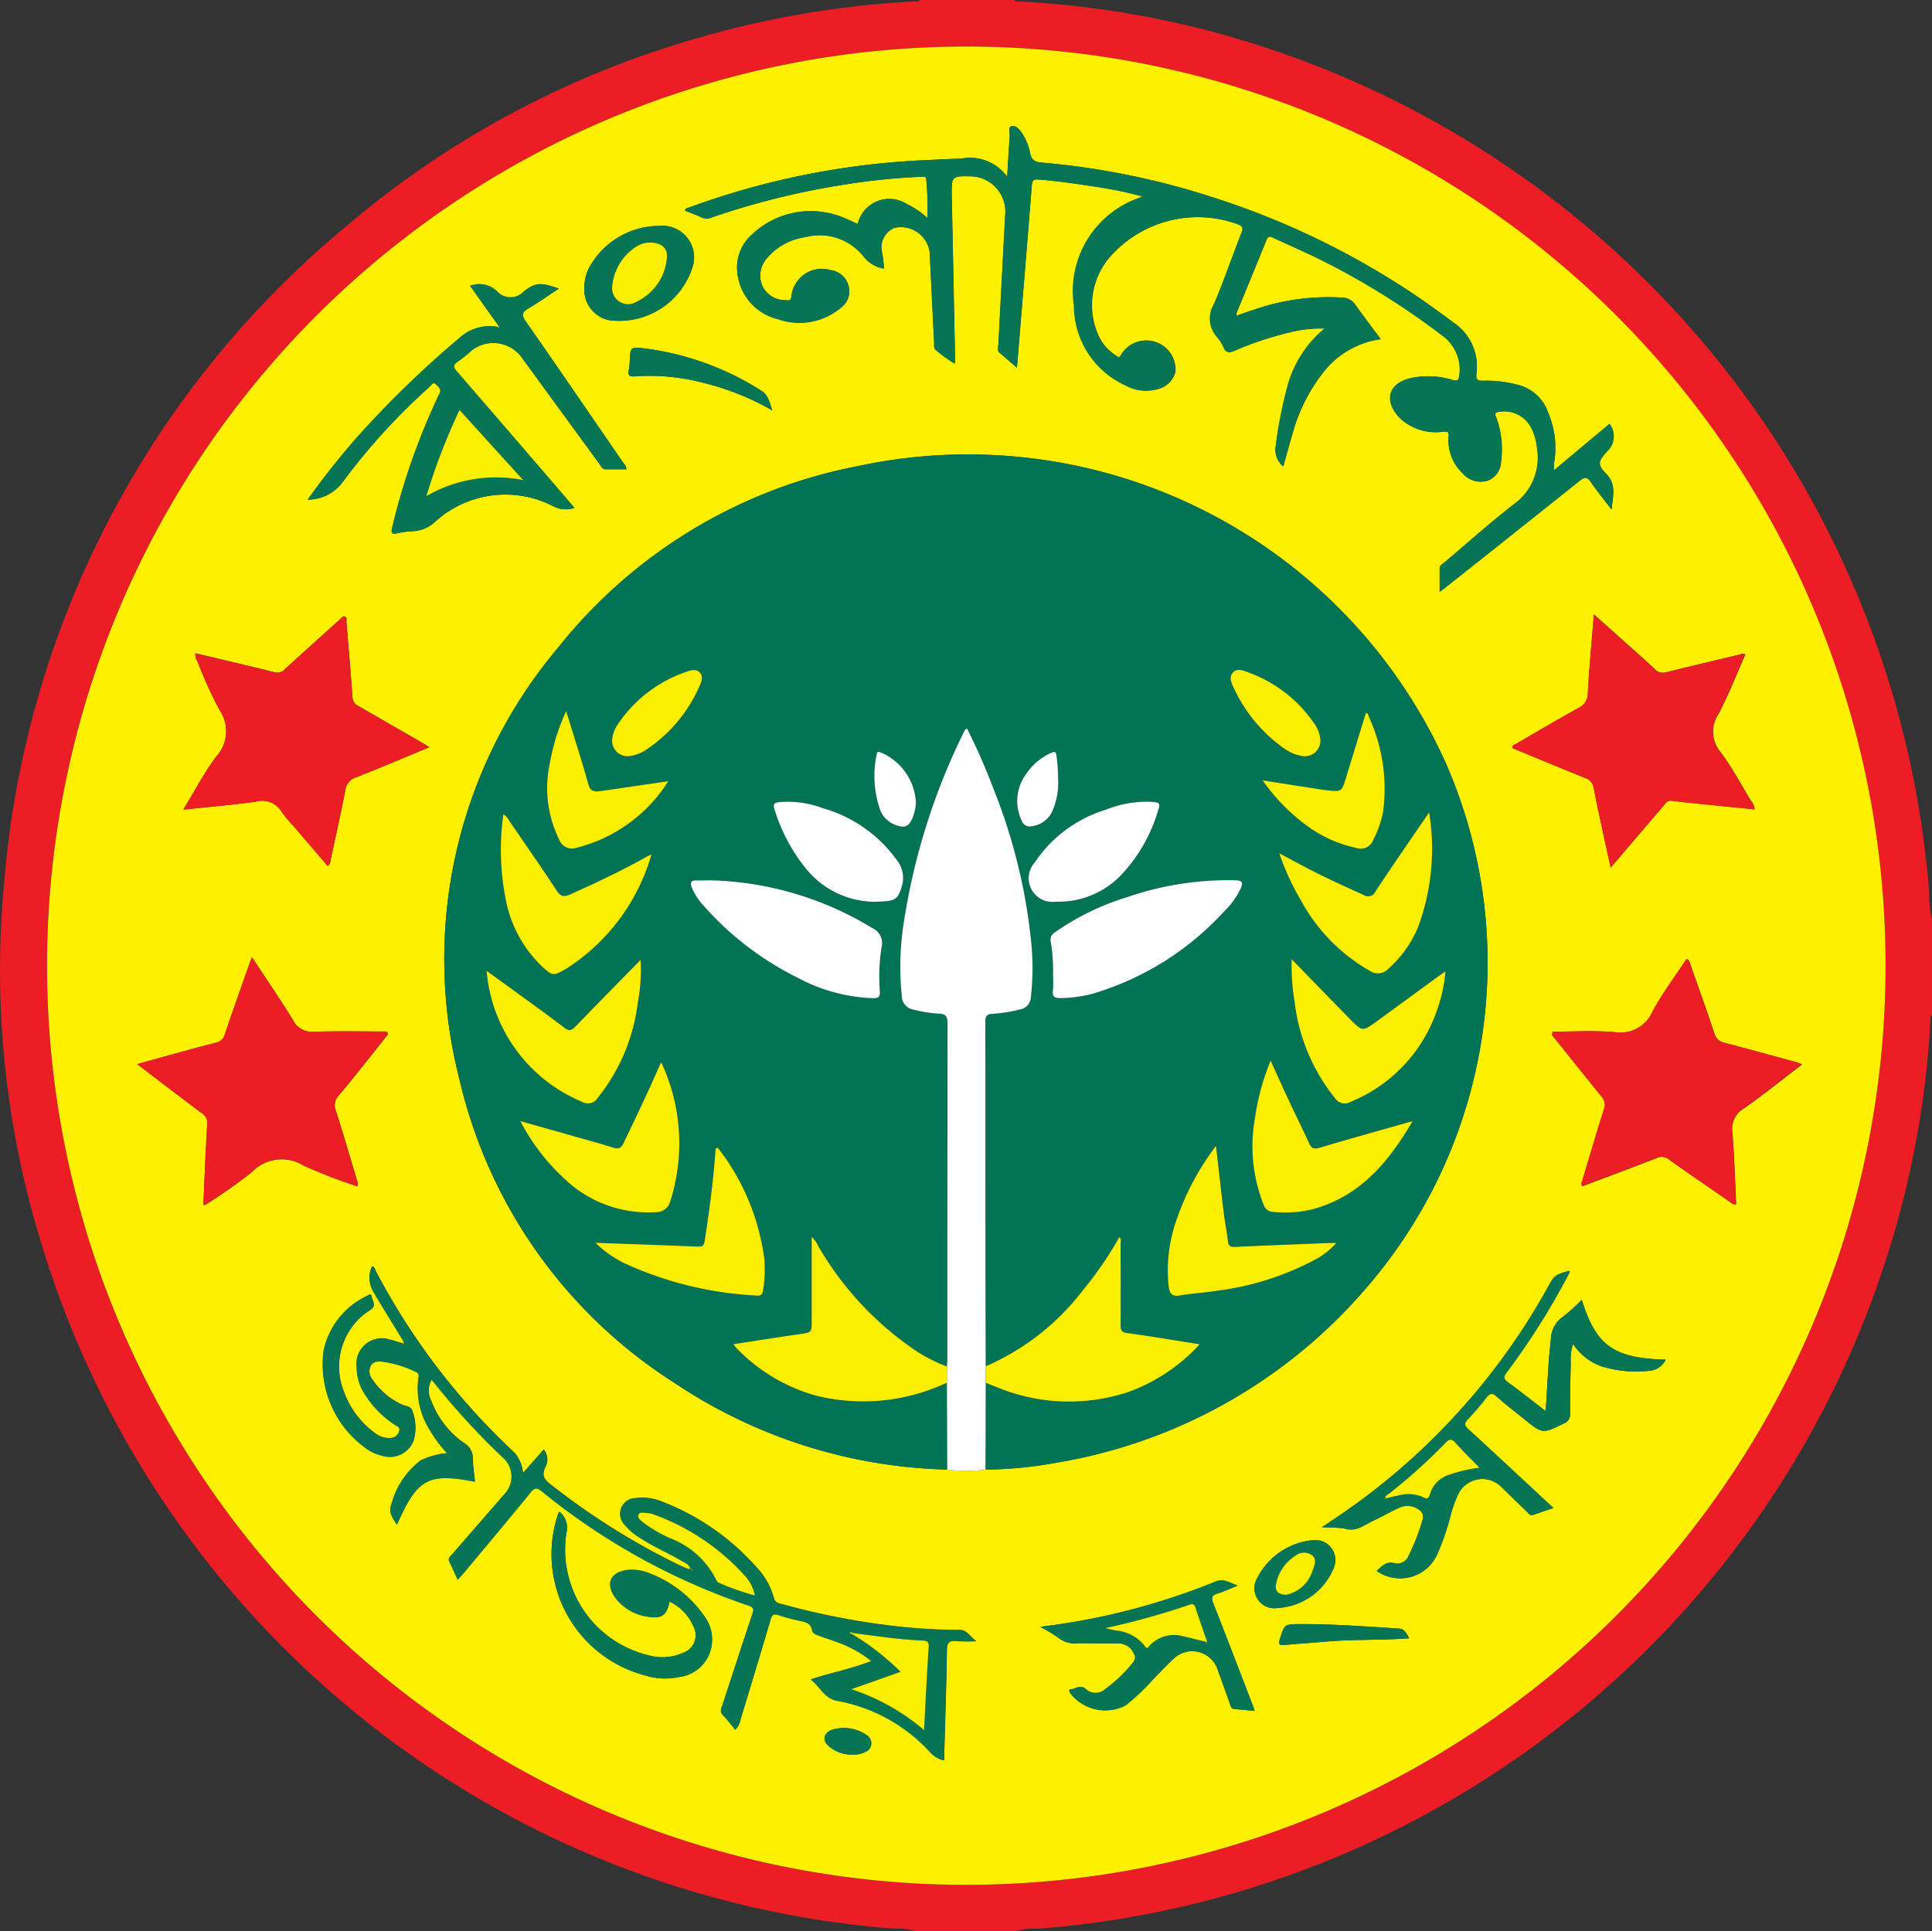 <svg id="Sangsad_Logo" data-name="Sangsad Logo" xmlns="http://www.w3.org/2000/svg" width="83.188" height="83.171" viewBox="0 0 83.188 83.171">
  <rect x="0" y="0" width="83.188" height="83.171" fill="#333333" stroke="none"/>
  <path id="Path_26985" data-name="Path 26985" d="M766.875,281.223a2.807,2.807,0,0,0-.974-.117,41.712,41.712,0,0,1-36.794-29.823,39.787,39.787,0,0,1-1.508-15.207,41.036,41.036,0,0,1,14.706-28.261,40.435,40.435,0,0,1,15.4-8.192,40.952,40.952,0,0,1,9.061-1.508c.085,0,.188.037.252-.063H771.1c.048.1.141.06.214.064a40.522,40.522,0,0,1,10.513,1.956,41.736,41.736,0,0,1,28.664,36.439,4.015,4.015,0,0,0,.115,1.117v4.159c-.095.049-.062.14-.066.215a39.942,39.942,0,0,1-1.115,7.486,41.72,41.72,0,0,1-37.316,31.622,3.054,3.054,0,0,0-1.009.114Zm41.731-41.58a39.581,39.581,0,1,0-39.629,39.575A39.567,39.567,0,0,0,808.606,239.643Z" transform="translate(-727.421 -198.052)" fill="#eb1e25"/>
  <path id="Path_26986" data-name="Path 26986" d="M817.9,248.852a39.581,39.581,0,1,1-39.48-39.586A39.561,39.561,0,0,1,817.9,248.852Zm-59.759-27.513a1.921,1.921,0,0,0-1.65.483,43.672,43.672,0,0,0-4.4,4.267,33.139,33.139,0,0,0-2.13,2.691,1.882,1.882,0,0,0,1.493-.74,27.127,27.127,0,0,1,3.749-4.118c.074-.068.143-.253.3-.093.114.116.242.228.115.413a.832.832,0,0,0-.058.125,29.221,29.221,0,0,0-1.953,5.57c-.056.228-.076.357.232.282a4.063,4.063,0,0,1,.652-.084,1.484,1.484,0,0,0,.9-.356,4.5,4.5,0,0,1,5.122-.73,1.123,1.123,0,0,0,.931.08l-.184-.217q-2.43-2.823-4.865-5.642c-.161-.185-.2-.29.034-.441a6.853,6.853,0,0,0,.62-.5,1.516,1.516,0,0,1,2.1.287q1.684,2.308,3.369,4.616c.072.1.12.237.274.239.295,0,.589,0,.891,0-.006-.155-.109-.24-.178-.34-1.385-2.017-2.765-4.038-4.166-6.044-.194-.278-.135-.387.12-.54.44-.264.861-.561,1.311-.857-.739-.266-.991-.281-1.5.121a.784.784,0,0,1-1.161-.007,1.1,1.1,0,0,0-1.156-.234l1.231,1.726A.338.338,0,0,0,758.139,221.338ZM754.023,265.1c-.177-.052-.351-.119-.531-.155a1.089,1.089,0,0,0-1.416,1.182,2.224,2.224,0,0,0,.216.936,4.275,4.275,0,0,0,1.415,1.538c.094.071.253.1.2.279a.392.392,0,0,1-.341.3.983.983,0,0,1-.711-.213,3.754,3.754,0,0,1-1.331-1.775,2.893,2.893,0,0,1,.908-3.37c.091-.071.2-.122.284-.2.2-.174.021-.366,0-.54-.019-.142-.151-.045-.22-.007a3.37,3.37,0,0,0-1.843,2.337,4.447,4.447,0,0,0,1.978,4.315,2.045,2.045,0,0,0,.544.215,1.092,1.092,0,0,0,1.354-.663,2.039,2.039,0,0,0-.057-1.258c-.065-.227-.316-.2-.481-.29a3.071,3.071,0,0,1-1.244-1.07.547.547,0,0,1-.071-.588c.13-.219.352-.2.558-.175a4.733,4.733,0,0,1,1.382.427.19.19,0,0,1,.123.243,3.347,3.347,0,0,0,.534,2.341,5.169,5.169,0,0,0,.7.927,3.25,3.25,0,0,0-1.143.312,3.474,3.474,0,0,0-1.251,1.856c-.148.374.032.615.232.9.871-1.975,1.346-2.236,3.353-1.843-.032-.338-.088-.668-.088-1a.759.759,0,0,0-.389-.665,3.854,3.854,0,0,1-1.4-1.806.969.969,0,0,1,.01-.918c.042.044.083.082.118.126a31.322,31.322,0,0,0,3.024,3.285,1.1,1.1,0,0,1,.072,1.433q-1.159,1.334-2.318,2.667c-.077.089-.207.159-.127.321.122.245.23.5.359.776.1-.116.183-.2.255-.283.961-1.153,1.928-2.3,2.875-3.466.181-.222.281-.233.5-.053a28.437,28.437,0,0,0,8.884,4.91c.229.077.245.159.175.367-.44,1.311-.866,2.627-1.295,3.941-.044.135-.126.259.021.407a8.272,8.272,0,0,1,.529.638.723.723,0,0,0,.228-.432c.437-1.433.872-2.867,1.295-4.3.063-.215.136-.273.359-.2a9.446,9.446,0,0,0,.969.255c.222.051.417.1.46.381.024.155.183.2.31.249.236.091.48.162.717.252a5.08,5.08,0,0,1,1.535.84c-.863.336-1.731.5-2.614.789.4.307.566.79,1.094.911a7.14,7.14,0,0,1,4.025,2.2,1.179,1.179,0,0,0,.616.377c.045-1.6.1-3.169.123-4.738,0-.347.109-.435.434-.4a7.365,7.365,0,0,0,.835.006c-.26-.165-.388-.483-.72-.481a25.611,25.611,0,0,1-3.143-.208,32.113,32.113,0,0,1-4.607-.933.3.3,0,0,1-.251-.24,3.079,3.079,0,0,0-.718-1.287,10.446,10.446,0,0,0-4.072-2.849,2.215,2.215,0,0,0-1.154-.163.671.671,0,0,0-.482,1.138,2.663,2.663,0,0,0,.713.6c.553.358,1.159.619,1.728.948.151.087.329.152.4.345-.036.015-.061.035-.076.029a3,3,0,0,1-.289-.112,30.519,30.519,0,0,1-5.683-3.551c-.276-.214-.355-.389-.219-.711a.668.668,0,0,0-.058-.777l-.891,1.012a1.56,1.56,0,0,0-.361-.87,29.216,29.216,0,0,1-5.964-7.8c-.045-.083-.056-.2-.172-.238a1.186,1.186,0,0,0,.082,1.141c.415.706.854,1.4,1.275,2.1Zm25.122,5.445a17.969,17.969,0,0,0,3.1-.306,22.416,22.416,0,0,0,13.38-7.613,21.405,21.405,0,0,0,3.33-22.528,22.565,22.565,0,0,0-25.262-12.772,21.742,21.742,0,0,0-12.946,7.822,20.794,20.794,0,0,0-4.265,18.533,21.166,21.166,0,0,0,9.275,13.132,22.065,22.065,0,0,0,11.746,3.732A6.792,6.792,0,0,0,779.145,270.548Zm6.756-54.829c-.1.047-.134.066-.173.083a4.251,4.251,0,0,0-2.76,4.626,3.778,3.778,0,0,0,2.228,3.438,1.793,1.793,0,0,0,1.276.175,1.049,1.049,0,0,0,.854-.765,1.256,1.256,0,0,0-2.349-.706c-.093.145-.156.036-.215,0a1.966,1.966,0,0,1-.758-.878,3.178,3.178,0,0,1,.579-3.45,5.041,5.041,0,0,1,5.424-1.326c.209.081.257.151.171.37-.4,1.019-.754,2.057-1.18,3.065a1.192,1.192,0,0,0,.137,1.438,1.727,1.727,0,0,1,.271.442c.1.211.22.238.436.149a14.541,14.541,0,0,1,2.391-.8,5.5,5.5,0,0,1,1.519-.168,4.889,4.889,0,0,0-1.6,2.5,19.33,19.33,0,0,0-.5,2.542.931.931,0,0,0,.319.891c.143-.51.272-.988.412-1.462a7.455,7.455,0,0,1,1.412-2.712,3.789,3.789,0,0,1,2.372-1.3c-.391-.528-.76-1.014-1.115-1.51a.678.678,0,0,0-.555-.282,9.76,9.76,0,0,0-3.781.52c-.248.078-.492.17-.76.263a.534.534,0,0,1,.007-.131c.428-1.045.863-2.088,1.284-3.136.083-.208.19-.141.32-.08.711.33,1.432.64,2.132.992a32.709,32.709,0,0,1,5.1,3.188,1.8,1.8,0,0,1,.755,1.751c-.024.191-.078.241-.282.183a3.553,3.553,0,0,0-1.813-.082c-.945.224-1.158.942-.513,1.67a2.238,2.238,0,0,0,1.932.633c.166-.007.237,0,.217.21a1.95,1.95,0,0,0,.612,1.593,1.016,1.016,0,0,0,1.041.317.911.911,0,0,0,.6-.821,3.985,3.985,0,0,0-.195-1.874c-.027-.095-.155-.233.09-.274a1.313,1.313,0,0,1,1.473.827,2.382,2.382,0,0,1,.184.735,2.469,2.469,0,0,1-.834,2.286c-1.092.832-2.115,1.754-3.166,2.64-.084.071-.2.119-.2.262,0,.325,0,.65,0,1,.093-.069.176-.128.256-.191q2.89-2.294,5.775-4.593c.206-.165.318-.176.476.053.27.392.572.761.893,1.183.065-.58.217-1.073-.224-1.531-.4-.412-.354-.54.039-.976a.877.877,0,0,0,.1-1.18l-2.4,2.008a3,3,0,0,1,.019-.36,3.836,3.836,0,0,0-.251-2.1,1.855,1.855,0,0,0-1.34-1.235,5.23,5.23,0,0,0-1.438-.169c-.262.009-.353-.021-.32-.326a2.266,2.266,0,0,0-.971-2.166c-.777-.579-1.563-1.147-2.385-1.664a34.2,34.2,0,0,0-7.865-3.7,32.96,32.96,0,0,0-7.506-1.539c-.277-.021-.433-.11-.49-.4a2.322,2.322,0,0,0-.329-.832c-.116-.178-.267-.383-.477-.33-.148.038-.061.285-.072.437-.042.544-.069,1.089-.108,1.736a1.989,1.989,0,0,0-1.935-.79c-.761.044-1.523.064-2.283.113a33.83,33.83,0,0,0-9.479,2c-.068.025-.164.016-.176.134.244.1.493.193.733.3a.491.491,0,0,0,.4,0,33.358,33.358,0,0,1,5.8-1.431,28.279,28.279,0,0,1,3.2-.324c.1,0,.248-.065.256.129a13.312,13.312,0,0,1,.05,1.648,3.819,3.819,0,0,0-.918-.621,1.393,1.393,0,0,0-2.084.877c-.2-.09-.4-.187-.6-.268a3.681,3.681,0,0,0-3.956.721,1.894,1.894,0,0,0-.622,1.686A2.292,2.292,0,0,0,770.2,221a2.776,2.776,0,0,0,2.788-.549.851.851,0,0,0,.249-.92.907.907,0,0,0-.75-.637,1.318,1.318,0,0,0-1.7,1.159c-.035.185-.155.141-.259.132a1.084,1.084,0,0,1-.984-.6,1.121,1.121,0,0,1,.186-1.2,2.637,2.637,0,0,1,1.66-.915,2.406,2.406,0,0,1,2.494.82,1.437,1.437,0,0,0,.886.537,4.144,4.144,0,0,0-.088-.748.916.916,0,0,1,.519-1,1.247,1.247,0,0,1,1.541,1.021q.1,1.973.195,3.945c.005.1-.026.214.075.288a5.98,5.98,0,0,0,.818.588c0-.207,0-.378,0-.55q-.067-3.326-.135-6.652c-.017-.886-.013-.886.877-.865a1.518,1.518,0,0,1,1.432,1.534q-.148,2.855-.3,5.709c-.006.12-.06.256.059.358l.738.634c.039-.474.073-.884.107-1.295.18-2.186.362-4.372.535-6.559.016-.2.061-.263.284-.246.865.064,1.719.2,2.575.327A17.353,17.353,0,0,1,785.9,215.719ZM755.2,239.438c-.126-.079-.191-.122-.259-.161q-1.393-.805-2.788-1.607a.446.446,0,0,1-.267-.4c-.073-1.07-.166-2.138-.255-3.207-.007-.087.037-.209-.066-.249s-.159.071-.224.13c-.79.71-1.581,1.419-2.364,2.136a.446.446,0,0,1-.465.128c-.49-.131-.984-.244-1.477-.362q-.952-.228-1.907-.453a.531.531,0,0,0,.092.359,18.951,18.951,0,0,0,.942,2.077,1.612,1.612,0,0,1-.145,2.02c-.52.7-.925,1.479-1.411,2.274,1.081-.114,2.1-.2,3.115-.339a.978.978,0,0,1,1.118.432,4.958,4.958,0,0,0,.486.585q.75.877,1.5,1.75a.308.308,0,0,0,.119-.24c.214-1,.442-2,.634-3.01a.687.687,0,0,1,.489-.578C753.094,240.323,754.11,239.888,755.2,239.438Zm48.372,12.249-.03.145c.707.881,1.412,1.765,2.125,2.642a.534.534,0,0,1,.111.563c-.324,1.022-.624,2.051-.932,3.077-.021.07-.088.144.015.228,1.059-.4,2.129-.8,3.19-1.211a.489.489,0,0,1,.531.067c.856.608,1.723,1.2,2.588,1.8.081.055.148.151.3.121-.051-1.035-.078-2.073-.165-3.105a1,1,0,0,1,.5-1.02c.847-.595,1.654-1.246,2.5-1.895-.1-.041-.165-.072-.229-.089-1.034-.282-2.066-.567-3.1-.839a.554.554,0,0,1-.444-.406c-.321-.974-.671-1.939-1.013-2.906-.036-.1-.037-.227-.182-.3-.495.753-1.043,1.474-1.463,2.262a1.509,1.509,0,0,1-1.647.889C805.339,251.634,804.451,251.687,803.567,251.687Zm-58.1,7.464a.446.446,0,0,0,.107-.023,22.046,22.046,0,0,0,1.98-1.392,1.774,1.774,0,0,1,2.229-.282,21.457,21.457,0,0,0,2.319.894.6.6,0,0,0-.047-.339c-.292-.971-.571-1.946-.883-2.91a.619.619,0,0,1,.135-.679c.45-.526.875-1.072,1.308-1.612.269-.335.535-.673.8-1.01l-.043-.117c-1.049,0-2.1-.021-3.147.01a.908.908,0,0,1-.906-.511c-.552-.9-1.154-1.775-1.758-2.694-.065.171-.117.3-.163.427-.337.956-.679,1.911-1,2.871a.5.5,0,0,1-.388.379c-.625.157-1.247.329-1.869.5-.492.134-.982.273-1.523.424.97.738,1.885,1.439,2.806,2.131a.46.46,0,0,1,.209.458C745.564,256.825,745.523,257.978,745.47,259.151Zm66.792-17.039a.565.565,0,0,0-.14-.339c-.432-.71-.824-1.45-1.318-2.114a1.359,1.359,0,0,1-.1-1.648c.44-.829.779-1.711,1.16-2.568a.243.243,0,0,0-.226,0c-1.053.253-2.108.5-3.16.762a.475.475,0,0,1-.5-.117c-.41-.389-.838-.76-1.259-1.138-.443-.4-.888-.793-1.376-1.229-.094,1.169-.2,2.272-.26,3.377a.689.689,0,0,1-.4.645c-.9.5-1.781,1.022-2.669,1.538-.072.042-.184.053-.181.193,1.04.429,2.082.864,3.13,1.286a.527.527,0,0,1,.375.432c.108.589.239,1.174.364,1.76.115.54.235,1.079.364,1.669.791-.926,1.531-1.8,2.276-2.662.092-.106.157-.242.358-.216.675.085,1.353.147,2.03.216C811.235,242.01,811.746,242.06,812.262,242.112Zm-18.634,30.922a9,9,0,0,1,.933.039c.556.188.9-.159,1.3-.338.388-.171.749-.406,1.146-.566a.809.809,0,0,1,.76.078.376.376,0,0,1,.185.492,8.756,8.756,0,0,1-.589,1.51.516.516,0,0,1-.615.327c-.361-.092-.536.138-.763.331a1.748,1.748,0,0,0,2.595-.687,10.63,10.63,0,0,0,.589-1.7,5.3,5.3,0,0,1,.34-.941,1.152,1.152,0,0,1,1.831-.3c.372.363.744.726,1.119,1.086.07.067.125.177.257.132l.883-.3c-.137-.124-.223-.2-.307-.278-1.117-1.037-2.23-2.078-3.354-3.107-.177-.162-.2-.256-.025-.434a11.815,11.815,0,0,0,.787-.922c.149-.192.254-.237.459-.051.376.34.784.646,1.178.966.794.645.791.639,1.716.184a.4.4,0,0,0,.259-.421q0-1.108.031-2.217a1.95,1.95,0,0,1,.1-.779,2.441,2.441,0,0,0,1.2.953,5.055,5.055,0,0,0,2.086.2.846.846,0,0,0,.7-.478c-2.24-.062-3-.6-3.611-2.575a8.555,8.555,0,0,1-.8.717,1.232,1.232,0,0,0-.534.988c-.025.31-.065.62-.086.931-.047.7-.086,1.394-.133,2.156-.576-.443-1.1-.857-1.632-1.248-.206-.15-.183-.251-.041-.434a30.768,30.768,0,0,0,2.671-4.241c.02-.038.057-.077.009-.121-.632.189-.63.19-.92.716a28.7,28.7,0,0,1-7.551,8.791C795.125,272.025,794.409,272.505,793.629,273.034ZM781.5,277.317a6.783,6.783,0,0,1,.774.465,1.126,1.126,0,0,0,.882.239c.588.016,1.177,0,1.766.013a.718.718,0,0,1,.613.44c.141.251-.049.384-.173.54a5.819,5.819,0,0,1-1.036.964.621.621,0,0,1-.872.012c-.229-.194-.436,0-.649.025-.1.013-.043.1-.007.164a1.9,1.9,0,0,0,2.378.522,9.209,9.209,0,0,0,1.18-1.118c.326-.327.635-.674.983-.976a1.156,1.156,0,0,1,1.774.476q.276.764.549,1.529c.038.107.053.232.2.245l.87.08c-.031-.1-.044-.138-.06-.18-.571-1.484-1.138-2.969-1.72-4.449-.091-.231-.08-.342.174-.422.3-.094.583-.228.874-.344-.328-.108-.589-.321-.947-.174A29.216,29.216,0,0,1,781.5,277.317Zm-20.7-4.956a.419.419,0,0,0-.056.092,5.4,5.4,0,0,0,3.765,6.959,2.8,2.8,0,0,0,1.438.063,1.606,1.606,0,0,0,1.39-1.27,1.677,1.677,0,0,0-.3-1.348,5.06,5.06,0,0,0-2.3-1.822,1.985,1.985,0,0,0-1.048-.164c-.7.112-.906.587-.5,1.169a2.092,2.092,0,0,0,1.423.837c.576.106.816-.061.926-.65a2.094,2.094,0,0,1,1.034,1.074.8.8,0,0,1-.457,1.137,2.177,2.177,0,0,1-1.491.1,4.676,4.676,0,0,1-3.519-5.3A.875.875,0,0,0,760.8,272.361Zm1.077-52.745a1.336,1.336,0,0,0,1.087,1.437,3.315,3.315,0,0,0,3.562-2.269,1.363,1.363,0,0,0-1.434-1.794,3.44,3.44,0,0,0-2.9,1.614A1.778,1.778,0,0,0,761.876,219.615Zm8.088,5.318c-.132-.38-.176-.67-.488-.857a12.218,12.218,0,0,0-5-1.81c-.617-.067-.616-.071-.649.532a2.1,2.1,0,0,1-.037.379c-.064.267.05.312.288.288a9.007,9.007,0,0,1,2.916.281A11.2,11.2,0,0,1,769.964,224.933Zm21.75,51.573a2.768,2.768,0,0,0,2.407-1.684.863.863,0,0,0-.871-1.238,3,3,0,0,0-2.414,1.652A.857.857,0,0,0,791.714,276.506Zm5.678,1.3c-.133-.216-.192-.4-.463-.417-1.418-.086-2.834-.2-4.256-.19-.657,0-.644.008-.847.62-.093.281,0,.3.24.274.574-.057,1.151-.087,1.725-.14C794.976,277.846,796.168,277.905,797.392,277.809Zm-23.977,5.011a1.067,1.067,0,0,0,.534-.11.4.4,0,0,0,.094-.718,1.716,1.716,0,0,0-1.533-.233c-.346.162-.4.45-.112.7A1.538,1.538,0,0,0,773.415,282.82Z" transform="translate(-736.712 -207.261)" fill="#fdf000"/>
  <path id="Path_26987" data-name="Path 26987" d="M856.107,351.3a22.065,22.065,0,0,1-11.745-3.732,21.167,21.167,0,0,1-9.275-13.132,20.8,20.8,0,0,1,4.265-18.533,21.741,21.741,0,0,1,12.946-7.822,22.564,22.564,0,0,1,25.262,12.772,21.4,21.4,0,0,1-3.329,22.528A22.416,22.416,0,0,1,860.85,351a17.967,17.967,0,0,1-3.1.306q0-1.87.01-3.741c.15.06.3.124.449.18a8.12,8.12,0,0,0,5.684.22,7.721,7.721,0,0,0,3.077-2.057c-1.074-.169-2.094-.343-3.119-.483-.251-.034-.287-.13-.285-.348.009-1.178.005-2.355,0-3.533,0-.078.041-.174-.057-.248a15.983,15.983,0,0,1-1.572,2.291,10.58,10.58,0,0,1-4.18,3.269q-.007-2.72-.012-5.44c0-3.13,0-6.261-.006-9.391,0-.254.063-.338.321-.349a6.058,6.058,0,0,0,1.16-.184.559.559,0,0,0,.481-.54,11.083,11.083,0,0,0,.019-2.317,24.246,24.246,0,0,0-1.634-6.661,27.032,27.032,0,0,0-1.133-2.583c-.043.026-.069.032-.08.049a1.42,1.42,0,0,0-.082.152,28.086,28.086,0,0,0-2.556,8.113,12.2,12.2,0,0,0-.094,3.177.6.6,0,0,0,.492.609,5.723,5.723,0,0,0,1.091.177c.328.008.388.132.387.432q-.014,7.208-.007,14.416c0,.115-.011.23-.017.345a6.794,6.794,0,0,1-1.381-.707,13.757,13.757,0,0,1-4.155-4.476,1.153,1.153,0,0,0-.282-.391V344.9c0,.508,0,.5-.506.575-.942.138-1.882.285-2.86.434a1.193,1.193,0,0,0,.1.14,7.57,7.57,0,0,0,3.42,2.068,8.474,8.474,0,0,0,5.668-.549Zm-10.145-25.378c-.219,0-.439.008-.657,0-.247-.012-.274.111-.2.3a2.609,2.609,0,0,0,.505.779,13.2,13.2,0,0,0,4.064,3.115,7.356,7.356,0,0,0,3.239.88c.245,0,.309-.064.3-.308a7.949,7.949,0,0,1,.071-1.864.718.718,0,0,0-.408-.854A14.013,14.013,0,0,0,845.962,325.927Zm14.7,4.037a5.545,5.545,0,0,1-.005.705c-.041.3.1.336.345.331a5.582,5.582,0,0,0,1.367-.188,12.454,12.454,0,0,0,5.645-3.528,3.484,3.484,0,0,0,.714-.97c.138-.307.088-.378-.247-.388a13.432,13.432,0,0,0-4.686.746,10.914,10.914,0,0,0-3.058,1.5.375.375,0,0,0-.17.428A7.216,7.216,0,0,1,860.661,329.964Zm15.481,6.34c-.14.033-.2.043-.249.058-1.251.355-2.5.7-3.75,1.076-.265.079-.361.008-.462-.217-.265-.587-.557-1.163-.829-1.747s-.53-1.157-.817-1.787a9.994,9.994,0,0,0-.675,2.471,6.8,6.8,0,0,0,.373,3.735.44.44,0,0,0,.406.307,4.984,4.984,0,0,0,1.65-.1C873.844,339.568,875.086,338.1,876.141,336.3ZM843.79,333.76c-.057.123-.117.244-.171.368-.458,1.044-.951,2.071-1.444,3.1-.114.239-.229.284-.47.205-.5-.164-1.015-.3-1.525-.444-.794-.225-1.588-.449-2.457-.694a9.028,9.028,0,0,0,1.855,2.442,5.208,5.208,0,0,0,3.965,1.481.621.621,0,0,0,.633-.452A8.22,8.22,0,0,0,843.79,333.76ZM876.855,323c-.81,1.185-1.573,2.281-2.31,3.395a.349.349,0,0,1-.527.151c-.871-.393-1.743-.785-2.586-1.237l-1.032-.55a10.7,10.7,0,0,0,.937,2.039,7.691,7.691,0,0,0,2.961,3.024.61.61,0,0,0,.8-.09,4.892,4.892,0,0,0,1.305-1.846A9.751,9.751,0,0,0,876.855,323Zm-33.483,1.811c-.071.033-.144.061-.212.1-1.067.6-2.17,1.122-3.286,1.62-.264.118-.409.108-.583-.156-.665-1.012-1.359-2.006-2.044-3.005a.684.684,0,0,0-.259-.285,10.951,10.951,0,0,0,.085,3.576,5.362,5.362,0,0,0,1.578,2.974c.457.417.483.421,1.016.118A8.672,8.672,0,0,0,843.373,324.812Zm-7.1,5.012a6.712,6.712,0,0,0,4.109,5.64.49.49,0,0,0,.672-.168,8.086,8.086,0,0,0,1.726-4.087,7.537,7.537,0,0,0,.124-1.858c-.956.976-1.887,1.919-2.808,2.873-.163.169-.267.206-.476.047-.817-.622-1.652-1.219-2.482-1.824C836.871,330.254,836.6,330.062,836.272,329.824Zm34.663-.5a9.329,9.329,0,0,0,.129,1.85,8.118,8.118,0,0,0,1.728,4.12.509.509,0,0,0,.7.16,6.536,6.536,0,0,0,3.665-3.838,6.62,6.62,0,0,0,.4-1.772c-.137.095-.231.157-.322.223l-2.626,1.918c-.624.455-.629.459-1.176-.1C872.615,331.052,871.8,330.208,870.935,329.322Zm-3.257,8.042a11.184,11.184,0,0,0-1.685,3.152,6.5,6.5,0,0,0-.348,2.892c.042.344.16.443.5.389.523-.085,1.054-.115,1.578-.2a12.139,12.139,0,0,0,4.193-1.324,3.351,3.351,0,0,0,.952-.735c-.128,0-.205,0-.281,0-1.36.054-2.72.1-4.08.169-.207.01-.284-.042-.308-.248-.046-.4-.13-.8-.179-1.2C867.9,339.33,867.8,338.394,867.678,337.364Zm-26.719,4.172a4.748,4.748,0,0,0,1.251.886,15.478,15.478,0,0,0,5.7,1.388c.2.017.24-.078.262-.228a5.449,5.449,0,0,0,.055-1.345,9.858,9.858,0,0,0-1.957-4.733c-.024-.034-.051-.081-.126-.033a.794.794,0,0,0-.023.115c-.085,1.232-.251,2.453-.433,3.673-.069.461-.063.454-.514.436C843.8,341.638,842.42,341.59,840.959,341.535Zm12.027-14.685c.12-.005.258-.009.4-.019.5-.035.62-.148.764-.631a1.229,1.229,0,0,0-.179-1.107,5.934,5.934,0,0,0-3.24-2.282,4.173,4.173,0,0,0-1.867-.251c-.206.027-.264.094-.19.31A7.5,7.5,0,0,0,850,325.391,3.834,3.834,0,0,0,852.986,326.851Zm7.885,0a3.709,3.709,0,0,0,2.7-1.134,6.824,6.824,0,0,0,1.586-2.726c.133-.383.111-.419-.312-.444a4.733,4.733,0,0,0-1.9.335,5.679,5.679,0,0,0-3.081,2.281,1.019,1.019,0,0,0,.9,1.687Zm-16.776-5.185c-.98.138-1.948.285-2.916.423-.305.044-.445.007-.536-.317-.289-1.027-.616-2.042-.949-3.129a9.078,9.078,0,0,0-.7,2.225,5.019,5.019,0,0,0,.409,3.334.581.581,0,0,0,.727.332A6.559,6.559,0,0,0,844.095,321.662Zm25.591-.038a8.244,8.244,0,0,0,2.013,2.028,5.457,5.457,0,0,0,2.013.878.573.573,0,0,0,.73-.326,4.43,4.43,0,0,0,.432-1.234,7.441,7.441,0,0,0-.61-4.083c-.026-.065-.022-.16-.131-.165q-.428,1.393-.854,2.777c-.189.615-.188.616-.81.551-.1-.011-.206-.025-.309-.041Zm-28.006-1.775a.667.667,0,0,0,.8.724,1.635,1.635,0,0,0,.641-.249,6.3,6.3,0,0,0,2.3-2.707c.093-.2.218-.456.024-.648-.175-.174-.421-.073-.624,0a5.787,5.787,0,0,0-2.9,2.25A1.348,1.348,0,0,0,841.68,319.848Zm30.489,0a1.384,1.384,0,0,0-.265-.676,5.841,5.841,0,0,0-2.791-2.179c-.229-.087-.519-.227-.713-.006s-.04.491.068.716a6.518,6.518,0,0,0,2.134,2.543,1.862,1.862,0,0,0,.756.327A.669.669,0,0,0,872.169,319.846Zm-17.413,2.734a2.481,2.481,0,0,0-1.465-2.138c-.1-.036-.205-.112-.227.067a4.447,4.447,0,0,0,.159,2.411,1.122,1.122,0,0,0,.655.626c.412.15.579.071.744-.338A2.022,2.022,0,0,0,854.756,322.58Zm6.121-1.041a7.232,7.232,0,0,0-.065-.964c-.019-.181-.069-.212-.233-.137a2.5,2.5,0,0,0-1.047.873,1.959,1.959,0,0,0-.218,2.053.365.365,0,0,0,.437.232,1.124,1.124,0,0,0,.92-.739A3.034,3.034,0,0,0,860.878,321.538Z" transform="translate(-815.32 -288.017)" fill="#017355"/>
  <path id="Path_26988" data-name="Path 26988" d="M912.014,231.4a17.348,17.348,0,0,0-1.905-.4c-.856-.129-1.71-.263-2.575-.327-.223-.017-.267.042-.284.246-.173,2.187-.355,4.373-.535,6.559-.034.41-.068.821-.107,1.295l-.738-.634c-.119-.1-.065-.238-.059-.358q.144-2.855.3-5.709a1.518,1.518,0,0,0-1.431-1.534c-.89-.021-.894-.021-.877.865q.065,3.326.135,6.652c0,.172,0,.343,0,.55a5.992,5.992,0,0,1-.818-.588c-.1-.074-.069-.188-.074-.288q-.1-1.973-.194-3.945a1.247,1.247,0,0,0-1.541-1.021.916.916,0,0,0-.519,1,4.154,4.154,0,0,1,.089.748,1.437,1.437,0,0,1-.886-.537,2.406,2.406,0,0,0-2.494-.82,2.636,2.636,0,0,0-1.66.915,1.12,1.12,0,0,0-.186,1.2,1.084,1.084,0,0,0,.984.6c.1.01.224.053.259-.132a1.318,1.318,0,0,1,1.7-1.159.907.907,0,0,1,.75.637.851.851,0,0,1-.249.92,2.776,2.776,0,0,1-2.788.549,2.292,2.292,0,0,1-1.733-1.958,1.894,1.894,0,0,1,.622-1.686,3.681,3.681,0,0,1,3.956-.721c.2.082.4.178.6.268a1.394,1.394,0,0,1,2.084-.877,3.815,3.815,0,0,1,.918.621,13.242,13.242,0,0,0-.05-1.648c-.009-.194-.154-.133-.256-.129a28.287,28.287,0,0,0-3.2.324,33.363,33.363,0,0,0-5.8,1.431.491.491,0,0,1-.4,0c-.24-.111-.489-.2-.733-.3.012-.118.108-.109.176-.134a33.83,33.83,0,0,1,9.479-2c.76-.049,1.522-.069,2.283-.113a1.989,1.989,0,0,1,1.935.79c.039-.646.067-1.191.109-1.736.012-.152-.076-.4.072-.437.21-.054.361.152.478.33a2.33,2.33,0,0,1,.329.832c.057.293.213.382.49.4a32.966,32.966,0,0,1,7.506,1.539,34.2,34.2,0,0,1,7.865,3.7c.822.517,1.607,1.085,2.385,1.664a2.266,2.266,0,0,1,.971,2.166c-.033.3.059.335.32.326a5.226,5.226,0,0,1,1.438.169,1.855,1.855,0,0,1,1.34,1.235,3.836,3.836,0,0,1,.251,2.1,3.026,3.026,0,0,0-.019.36l2.4-2.008a.877.877,0,0,1-.1,1.18c-.393.436-.436.564-.039.976.441.458.289.951.224,1.53-.321-.422-.623-.791-.893-1.183-.158-.229-.269-.219-.475-.053q-2.88,2.306-5.775,4.593c-.08.063-.163.122-.256.191,0-.347,0-.672,0-1,0-.143.116-.191.2-.262,1.051-.886,2.074-1.808,3.166-2.64A2.469,2.469,0,0,0,929,242.24a2.377,2.377,0,0,0-.184-.735,1.313,1.313,0,0,0-1.473-.827c-.245.041-.118.18-.09.274a3.984,3.984,0,0,1,.194,1.874.911.911,0,0,1-.6.821,1.016,1.016,0,0,1-1.041-.317,1.95,1.95,0,0,1-.612-1.593c.02-.213-.052-.217-.218-.21a2.237,2.237,0,0,1-1.932-.633c-.646-.727-.432-1.445.513-1.67a3.553,3.553,0,0,1,1.813.082c.2.058.259.008.282-.183a1.8,1.8,0,0,0-.755-1.751,32.724,32.724,0,0,0-5.1-3.188c-.7-.352-1.421-.661-2.131-.992-.131-.061-.237-.128-.32.08-.421,1.048-.856,2.091-1.284,3.136a.525.525,0,0,0-.007.131c.268-.093.512-.184.76-.263a9.763,9.763,0,0,1,3.781-.52.678.678,0,0,1,.556.282c.355.5.724.982,1.115,1.51a3.789,3.789,0,0,0-2.373,1.3,7.453,7.453,0,0,0-1.412,2.712c-.141.474-.269.952-.412,1.462a.932.932,0,0,1-.319-.891,19.37,19.37,0,0,1,.5-2.542,4.891,4.891,0,0,1,1.6-2.5,5.5,5.5,0,0,0-1.519.168,14.546,14.546,0,0,0-2.391.8c-.217.089-.337.062-.437-.149a1.721,1.721,0,0,0-.271-.442,1.192,1.192,0,0,1-.137-1.438c.427-1.008.78-2.046,1.18-3.065.086-.219.038-.288-.171-.37a5.041,5.041,0,0,0-5.424,1.326,3.177,3.177,0,0,0-.58,3.45,1.965,1.965,0,0,0,.757.878c.059.036.122.144.215,0a1.256,1.256,0,0,1,2.349.705,1.049,1.049,0,0,1-.854.765,1.793,1.793,0,0,1-1.276-.175,3.779,3.779,0,0,1-2.229-3.438,4.25,4.25,0,0,1,2.76-4.626C911.88,231.464,911.918,231.445,912.014,231.4Z" transform="translate(-862.825 -222.94)" fill="#057553"/>
  <path id="Path_26989" data-name="Path 26989" d="M946.166,400.95c.006-.115.017-.23.017-.345q0-7.208.007-14.416c0-.3-.059-.425-.387-.432a5.724,5.724,0,0,1-1.091-.177.6.6,0,0,1-.492-.609,12.209,12.209,0,0,1,.094-3.178,28.086,28.086,0,0,1,2.556-8.113,1.4,1.4,0,0,1,.082-.152c.011-.016.037-.023.08-.049a27.034,27.034,0,0,1,1.133,2.583,24.246,24.246,0,0,1,1.634,6.661,11.091,11.091,0,0,1-.019,2.316.559.559,0,0,1-.481.54,6.039,6.039,0,0,1-1.16.184c-.257.011-.322.095-.321.349.009,3.13,0,6.261.006,9.391q0,2.72.012,5.44v.709q-.005,1.87-.01,3.741a6.792,6.792,0,0,1-1.646,0q-.007-1.871-.015-3.742Q946.165,401.3,946.166,400.95Z" transform="translate(-905.393 -342.106)" fill="#fefefe"/>
  <path id="Path_26990" data-name="Path 26990" d="M808.459,506.228c-.421-.7-.86-1.393-1.276-2.1a1.185,1.185,0,0,1-.082-1.141c.116.04.127.155.172.238a29.212,29.212,0,0,0,5.963,7.8,1.562,1.562,0,0,1,.361.87l.891-1.012a.668.668,0,0,1,.058.777c-.136.322-.057.5.219.711a30.508,30.508,0,0,0,5.683,3.551,3,3,0,0,0,.288.112c.016.005.04-.015.076-.029-.068-.192-.247-.257-.4-.345-.569-.329-1.175-.59-1.728-.948a2.656,2.656,0,0,1-.713-.6.671.671,0,0,1,.482-1.138,2.216,2.216,0,0,1,1.154.163,10.448,10.448,0,0,1,4.072,2.85,3.081,3.081,0,0,1,.718,1.287.3.3,0,0,0,.251.24,32.141,32.141,0,0,0,4.606.933,25.553,25.553,0,0,0,3.143.208c.332,0,.46.317.72.481a7.354,7.354,0,0,1-.835-.006c-.325-.037-.429.05-.434.4-.022,1.57-.078,3.139-.123,4.738a1.178,1.178,0,0,1-.616-.376,7.141,7.141,0,0,0-4.025-2.2c-.528-.12-.69-.6-1.094-.911.884-.292,1.751-.453,2.614-.789a5.081,5.081,0,0,0-1.535-.84c-.237-.09-.481-.161-.717-.252-.127-.049-.286-.094-.31-.249-.042-.276-.237-.33-.459-.381a9.41,9.41,0,0,1-.969-.255c-.223-.077-.3-.019-.359.2-.423,1.437-.858,2.87-1.295,4.3a.726.726,0,0,1-.228.432,8.192,8.192,0,0,0-.529-.638c-.148-.148-.066-.272-.021-.407.429-1.315.855-2.63,1.294-3.941.07-.209.055-.29-.175-.367a28.431,28.431,0,0,1-8.884-4.91c-.223-.18-.323-.169-.5.053-.947,1.164-1.914,2.313-2.875,3.466-.072.086-.15.167-.255.283-.128-.28-.237-.531-.359-.776-.08-.162.049-.232.126-.321q1.156-1.336,2.318-2.668a1.094,1.094,0,0,0-.072-1.433,31.355,31.355,0,0,1-3.024-3.285c-.035-.044-.076-.082-.118-.126a.969.969,0,0,0-.01.918,3.856,3.856,0,0,0,1.4,1.806.759.759,0,0,1,.389.665c0,.33.056.66.088,1-2.006-.393-2.482-.132-3.353,1.843-.2-.29-.379-.531-.232-.9a3.474,3.474,0,0,1,1.251-1.856,3.247,3.247,0,0,1,1.143-.312,5.157,5.157,0,0,1-.7-.927,3.346,3.346,0,0,1-.534-2.341.19.19,0,0,0-.123-.243,4.738,4.738,0,0,0-1.382-.427c-.205-.028-.428-.043-.558.175a.547.547,0,0,0,.071.588,3.069,3.069,0,0,0,1.244,1.07c.165.089.416.062.481.29a2.04,2.04,0,0,1,.057,1.258,1.092,1.092,0,0,1-1.354.663,2.05,2.05,0,0,1-.544-.215,4.446,4.446,0,0,1-1.978-4.316,3.371,3.371,0,0,1,1.843-2.337c.07-.038.2-.135.22.007.024.175.2.367,0,.54-.086.075-.193.126-.284.2a2.893,2.893,0,0,0-.908,3.37,3.754,3.754,0,0,0,1.331,1.775.983.983,0,0,0,.711.213.393.393,0,0,0,.341-.3c.057-.178-.1-.208-.2-.279a4.272,4.272,0,0,1-1.415-1.538,2.218,2.218,0,0,1-.216-.936,1.089,1.089,0,0,1,1.416-1.182c.18.036.354.1.531.155l.089.015Zm19.329,12.549a.1.1,0,0,0-.138-.008l.1.045a11.238,11.238,0,0,1,2.1,1.632l-2.121.75a9.33,9.33,0,0,1,3.13,1.76c.069-1.263.127-2.428.2-3.591.014-.219-.087-.256-.256-.263C829.8,519.062,828.8,518.9,827.788,518.777Zm-4.2-1.618a1.794,1.794,0,0,0-.487-.912,9.737,9.737,0,0,0-3.846-2.569.875.875,0,0,0-.3-.067c-.131,0-.312-.081-.376.073s.1.244.2.329a5.762,5.762,0,0,0,1.224.708,3.637,3.637,0,0,1,1.918,1.763.238.238,0,0,0,.106.125A10.889,10.889,0,0,0,823.586,517.16Zm-2.693-1.1-.025-.025a.215.215,0,0,0-.022.046c0,.005.014.015.022.022Z" transform="translate(-791.083 -448.454)" fill="#057553"/>
  <path id="Path_26991" data-name="Path 26991" d="M782.136,352.135c-1.085.45-2.1.885-3.131,1.289a.686.686,0,0,0-.489.578c-.192,1.007-.421,2.007-.634,3.01a.308.308,0,0,1-.119.24q-.748-.872-1.5-1.75a4.971,4.971,0,0,1-.486-.585.978.978,0,0,0-1.118-.432c-1.013.14-2.034.224-3.115.339.486-.795.891-1.577,1.411-2.274a1.612,1.612,0,0,0,.145-2.02,18.9,18.9,0,0,1-.942-2.077.532.532,0,0,1-.092-.36q.956.227,1.907.453c.493.118.987.231,1.477.362a.447.447,0,0,0,.465-.128c.783-.718,1.574-1.426,2.364-2.136.065-.059.127-.168.224-.13s.059.162.066.249c.089,1.069.182,2.137.255,3.207a.445.445,0,0,0,.267.4q1.4.8,2.788,1.607C781.945,352.014,782.01,352.057,782.136,352.135Z" transform="translate(-763.653 -319.958)" fill="#eb1e25"/>
  <path id="Path_26992" data-name="Path 26992" d="M1101.111,432.072c.884,0,1.772-.053,2.651.016a1.509,1.509,0,0,0,1.647-.889c.42-.789.969-1.509,1.463-2.262.145.077.146.2.182.3.342.967.692,1.932,1.013,2.906a.553.553,0,0,0,.444.406c1.036.273,2.069.557,3.1.839.065.017.126.048.229.089-.851.649-1.658,1.3-2.5,1.895a1,1,0,0,0-.5,1.02c.087,1.033.114,2.071.165,3.105-.149.029-.217-.066-.3-.121-.865-.6-1.732-1.188-2.588-1.8a.489.489,0,0,0-.531-.067c-1.062.415-2.131.811-3.19,1.211-.1-.084-.036-.158-.016-.228.308-1.027.608-2.056.932-3.077a.534.534,0,0,0-.112-.563c-.713-.877-1.417-1.761-2.125-2.642Z" transform="translate(-1034.256 -387.646)" fill="#eb1e25"/>
  <path id="Path_26993" data-name="Path 26993" d="M763.3,439.232c.053-1.174.095-2.326.165-3.477a.459.459,0,0,0-.209-.458c-.922-.692-1.837-1.393-2.806-2.131.54-.151,1.031-.29,1.523-.424.622-.17,1.244-.342,1.869-.5a.5.5,0,0,0,.387-.379c.324-.96.667-1.915,1-2.871.046-.129.1-.256.163-.427.605.92,1.206,1.792,1.759,2.694a.908.908,0,0,0,.905.511c1.048-.032,2.1-.01,3.147-.01l.043.117c-.267.337-.533.675-.8,1.01-.433.54-.859,1.087-1.308,1.612a.619.619,0,0,0-.134.679c.312.964.591,1.939.883,2.91a.6.6,0,0,1,.047.339,21.5,21.5,0,0,1-2.319-.894,1.774,1.774,0,0,0-2.228.281,22.053,22.053,0,0,1-1.98,1.392A.444.444,0,0,1,763.3,439.232Z" transform="translate(-754.546 -387.341)" fill="#eb1e25"/>
  <path id="Path_26994" data-name="Path 26994" d="M1101.961,354.4c-.516-.052-1.028-.1-1.538-.155-.677-.069-1.355-.131-2.03-.216-.2-.025-.266.11-.358.216-.745.866-1.485,1.736-2.276,2.662-.129-.59-.249-1.129-.364-1.669-.125-.586-.256-1.171-.364-1.76a.527.527,0,0,0-.375-.432c-1.048-.421-2.09-.857-3.13-1.286,0-.14.109-.151.181-.193.887-.516,1.772-1.038,2.669-1.538a.688.688,0,0,0,.4-.645c.062-1.1.167-2.207.26-3.377l1.375,1.229c.421.377.849.749,1.259,1.138a.475.475,0,0,0,.5.117c1.052-.26,2.106-.509,3.159-.762a.243.243,0,0,1,.226,0c-.381.856-.72,1.739-1.161,2.568a1.359,1.359,0,0,0,.1,1.648c.495.664.886,1.4,1.318,2.114A.566.566,0,0,1,1101.961,354.4Z" transform="translate(-1026.411 -319.544)" fill="#eb1e25"/>
  <path id="Path_26995" data-name="Path 26995" d="M809.734,268.26l-1.231-1.726a1.1,1.1,0,0,1,1.156.234.785.785,0,0,0,1.161.007c.509-.4.76-.387,1.5-.121-.449.3-.87.592-1.311.857-.255.154-.314.262-.12.54,1.4,2.006,2.781,4.027,4.165,6.044.068.1.172.185.178.34-.3,0-.6,0-.891,0-.154,0-.2-.141-.274-.239q-1.686-2.307-3.369-4.616a1.517,1.517,0,0,0-2.1-.287,6.821,6.821,0,0,1-.62.5c-.235.15-.195.256-.034.441q2.44,2.814,4.865,5.642l.184.217a1.122,1.122,0,0,1-.931-.08,4.5,4.5,0,0,0-5.122.73,1.486,1.486,0,0,1-.9.356,4.063,4.063,0,0,0-.652.084c-.307.076-.287-.053-.231-.282a29.213,29.213,0,0,1,1.953-5.57.854.854,0,0,1,.058-.125c.127-.185,0-.3-.115-.413-.157-.159-.226.026-.3.093A27.123,27.123,0,0,0,803,275a1.882,1.882,0,0,1-1.493.74,33.229,33.229,0,0,1,2.13-2.691,43.693,43.693,0,0,1,4.4-4.267,1.92,1.92,0,0,1,1.649-.482l.064.03Zm-1.687,3.621a26.381,26.381,0,0,0-1.426,3.711,5.962,5.962,0,0,1,4.167-.69Z" transform="translate(-788.26 -254.225)" fill="#057553"/>
  <path id="Path_26996" data-name="Path 26996" d="M1045.676,515.1c.78-.529,1.5-1.009,2.176-1.541a28.7,28.7,0,0,0,7.551-8.791c.29-.526.288-.527.92-.716.047.044.011.083-.009.121a30.762,30.762,0,0,1-2.671,4.241c-.142.183-.164.283.041.434.537.391,1.056.805,1.632,1.248.046-.762.085-1.46.133-2.156.021-.311.061-.62.086-.931a1.23,1.23,0,0,1,.534-.988,8.584,8.584,0,0,0,.8-.717c.612,1.974,1.372,2.513,3.611,2.575a.846.846,0,0,1-.7.478,5.056,5.056,0,0,1-2.085-.2,2.44,2.44,0,0,1-1.2-.953,1.951,1.951,0,0,0-.1.779q-.032,1.108-.031,2.217a.4.4,0,0,1-.259.421c-.925.454-.921.461-1.716-.184-.394-.32-.8-.625-1.178-.966-.2-.185-.31-.14-.459.051a11.759,11.759,0,0,1-.787.922c-.171.178-.152.272.025.434,1.125,1.029,2.238,2.07,3.355,3.107.084.078.17.155.307.278l-.883.3c-.132.045-.187-.064-.257-.132-.375-.36-.746-.723-1.118-1.086a1.153,1.153,0,0,0-1.832.3,5.308,5.308,0,0,0-.34.941,10.647,10.647,0,0,1-.589,1.7,1.748,1.748,0,0,1-2.595.687c.227-.193.4-.423.764-.331a.516.516,0,0,0,.615-.327,8.782,8.782,0,0,0,.589-1.51.376.376,0,0,0-.185-.492.81.81,0,0,0-.76-.077c-.4.16-.758.394-1.146.566-.4.179-.748.526-1.3.338A8.968,8.968,0,0,0,1045.676,515.1Zm6.785-2.569c-.36-.371-.708-.705-1.025-1.067-.184-.209-.286-.162-.454.016a24.248,24.248,0,0,1-2.388,2.15c-.071.058-.183.088-.19.228.178-.042.343-.092.512-.117a1.631,1.631,0,0,1,1.083.039c.2.11.268.1.337-.125a1.243,1.243,0,0,1,.856-.832A6.327,6.327,0,0,1,1052.461,512.532Z" transform="translate(-988.759 -449.327)" fill="#057553"/>
  <path id="Path_26997" data-name="Path 26997" d="M977.871,580.6a29.206,29.206,0,0,0,7.555-1.949c.358-.146.619.066.947.174-.291.117-.576.251-.874.345-.254.08-.265.191-.174.422.582,1.479,1.149,2.965,1.72,4.448.016.042.028.085.06.18l-.87-.08c-.15-.013-.166-.138-.2-.245q-.274-.764-.549-1.529a1.157,1.157,0,0,0-1.774-.476c-.348.3-.656.649-.982.976a9.209,9.209,0,0,1-1.18,1.118,1.9,1.9,0,0,1-2.378-.522c-.035-.06-.088-.151.008-.164.213-.029.419-.219.648-.025a.621.621,0,0,0,.872-.012,5.827,5.827,0,0,0,1.036-.964c.125-.156.314-.288.173-.54a.717.717,0,0,0-.613-.44c-.589-.013-1.178,0-1.766-.013a1.126,1.126,0,0,1-.882-.239A6.781,6.781,0,0,0,977.871,580.6Zm7.135.644.037.041c.029-.027.022-.052-.005-.076-.164-.479-.333-.955-.488-1.437-.049-.154-.13-.164-.258-.121a31.467,31.467,0,0,1-3.626,1.008l.43.1a1.778,1.778,0,0,1,1.275.673c.113.176.174.011.23-.045a1.43,1.43,0,0,1,1.4-.381C984.338,581.08,984.672,581.166,985.006,581.246Z" transform="translate(-933.08 -510.546)" fill="#057553"/>
  <path id="Path_26998" data-name="Path 26998" d="M860.632,562.067a.875.875,0,0,1,.309.881,4.675,4.675,0,0,0,3.519,5.3,2.178,2.178,0,0,0,1.491-.1.8.8,0,0,0,.457-1.136,2.094,2.094,0,0,0-1.034-1.074c-.11.589-.35.756-.926.65a2.091,2.091,0,0,1-1.423-.838c-.4-.582-.2-1.057.5-1.168a1.984,1.984,0,0,1,1.047.164,5.06,5.06,0,0,1,2.3,1.822,1.677,1.677,0,0,1,.3,1.348,1.607,1.607,0,0,1-1.39,1.27,2.8,2.8,0,0,1-1.438-.063,5.4,5.4,0,0,1-3.765-6.959A.427.427,0,0,1,860.632,562.067Z" transform="translate(-836.545 -496.967)" fill="#057553"/>
  <path id="Path_26999" data-name="Path 26999" d="M868.128,255.078a1.78,1.78,0,0,1,.311-1.012,3.44,3.44,0,0,1,2.9-1.614,1.363,1.363,0,0,1,1.434,1.794,3.314,3.314,0,0,1-3.562,2.269A1.336,1.336,0,0,1,868.128,255.078Zm1.192-.037a.689.689,0,0,0,1.061.677,2.292,2.292,0,0,0,1.289-1.877c.051-.394-.179-.618-.58-.665a1.125,1.125,0,0,0-.784.2A2.263,2.263,0,0,0,869.32,255.041Z" transform="translate(-842.963 -242.723)" fill="#057553"/>
  <path id="Path_27000" data-name="Path 27000" d="M884.923,284.493a11.2,11.2,0,0,0-2.97-1.187,9.008,9.008,0,0,0-2.916-.281c-.238.023-.353-.021-.288-.288a2.1,2.1,0,0,0,.037-.379c.033-.6.032-.6.649-.532a12.218,12.218,0,0,1,5,1.81C884.747,283.823,884.791,284.113,884.923,284.493Z" transform="translate(-851.671 -266.82)" fill="#057553"/>
  <path id="Path_27001" data-name="Path 27001" d="M1030.529,571.83a.857.857,0,0,1-.878-1.27,3,3,0,0,1,2.414-1.652.863.863,0,0,1,.871,1.238A2.768,2.768,0,0,1,1030.529,571.83Zm.4-.572a1.51,1.51,0,0,0,1.121-1.05c.086-.213.193-.462-.015-.642a.586.586,0,0,0-.738.024,1.834,1.834,0,0,0-.818,1.19C1030.407,571.086,1030.563,571.269,1030.925,571.258Z" transform="translate(-975.527 -502.585)" fill="#057553"/>
  <path id="Path_27002" data-name="Path 27002" d="M1041,589.742c-1.223.1-2.415.036-3.6.147-.575.054-1.151.084-1.726.14-.236.023-.332.007-.24-.274.2-.612.189-.617.846-.62,1.422-.006,2.838.1,4.256.19C1040.811,589.342,1040.87,589.526,1041,589.742Z" transform="translate(-980.323 -519.194)" fill="#057553"/>
  <path id="Path_27003" data-name="Path 27003" d="M927.134,615.269a1.537,1.537,0,0,1-1.016-.356c-.285-.254-.234-.543.112-.7a1.717,1.717,0,0,1,1.533.233.4.4,0,0,1-.094.718A1.065,1.065,0,0,1,927.134,615.269Z" transform="translate(-890.432 -539.71)" fill="#057553"/>
  <path id="Path_27004" data-name="Path 27004" d="M964.748,502.231v-.709a10.577,10.577,0,0,0,4.18-3.269,16.013,16.013,0,0,0,1.572-2.291c.1.074.057.17.057.248,0,1.178.007,2.355,0,3.533,0,.218.034.313.285.348,1.025.14,2.045.313,3.119.483a7.719,7.719,0,0,1-3.077,2.057,8.122,8.122,0,0,1-5.685-.22C965.045,502.355,964.9,502.292,964.748,502.231Z" transform="translate(-922.305 -442.685)" fill="#fbef01"/>
  <path id="Path_27005" data-name="Path 27005" d="M913.235,501.49q0,.351,0,.7a8.473,8.473,0,0,1-5.668.549,7.568,7.568,0,0,1-3.42-2.068,1.181,1.181,0,0,1-.1-.14c.978-.149,1.919-.3,2.86-.434.5-.074.506-.067.506-.575v-3.609a1.153,1.153,0,0,1,.282.391,13.758,13.758,0,0,0,4.155,4.476A6.8,6.8,0,0,0,913.235,501.49Z" transform="translate(-872.464 -442.646)" fill="#fbef01"/>
  <path id="Path_27006" data-name="Path 27006" d="M894.653,410.017a14.013,14.013,0,0,1,6.906,2.048.718.718,0,0,1,.408.854,7.948,7.948,0,0,0-.071,1.864c.014.244-.05.311-.3.308a7.356,7.356,0,0,1-3.239-.88A13.2,13.2,0,0,1,894.3,411.1a2.605,2.605,0,0,1-.505-.779c-.072-.19-.046-.313.2-.3C894.214,410.026,894.434,410.017,894.653,410.017Z" transform="translate(-864.011 -372.107)" fill="#fefefe"/>
  <path id="Path_27007" data-name="Path 27007" d="M980.469,414.036a7.237,7.237,0,0,0-.094-1.366.375.375,0,0,1,.17-.429,10.911,10.911,0,0,1,3.058-1.5,13.427,13.427,0,0,1,4.686-.746c.335.01.385.081.247.387a3.481,3.481,0,0,1-.714.971,12.453,12.453,0,0,1-5.645,3.528,5.581,5.581,0,0,1-1.367.188c-.249.005-.386-.035-.345-.331A5.541,5.541,0,0,0,980.469,414.036Z" transform="translate(-935.128 -372.089)" fill="#fefefe"/>
  <path id="Path_27008" data-name="Path 27008" d="M1035.905,456.037c-1.056,1.8-2.3,3.265-4.355,3.8a4.98,4.98,0,0,1-1.65.1.44.44,0,0,1-.406-.307,6.8,6.8,0,0,1-.373-3.735,10,10,0,0,1,.675-2.471c.287.629.548,1.21.817,1.787s.564,1.16.829,1.747c.1.225.2.3.462.217,1.245-.374,2.5-.72,3.75-1.076C1035.71,456.08,1035.765,456.069,1035.905,456.037Z" transform="translate(-975.084 -407.75)" fill="#fbef01"/>
  <path id="Path_27009" data-name="Path 27009" d="M858.763,453.827a8.221,8.221,0,0,1,.386,6.006.621.621,0,0,1-.633.452,5.208,5.208,0,0,1-3.964-1.481,9.018,9.018,0,0,1-1.855-2.442c.869.245,1.663.469,2.457.694.509.145,1.021.281,1.525.444.242.078.356.034.47-.205.493-1.028.986-2.055,1.444-3.1C858.646,454.071,858.706,453.95,858.763,453.827Z" transform="translate(-830.293 -408.084)" fill="#fbef01"/>
  <path id="Path_27010" data-name="Path 27010" d="M1041.866,393.668a9.75,9.75,0,0,1-.455,4.886,4.891,4.891,0,0,1-1.3,1.846.61.61,0,0,1-.8.091,7.691,7.691,0,0,1-2.961-3.024,10.685,10.685,0,0,1-.937-2.039l1.032.55c.844.451,1.714.843,2.586,1.237a.349.349,0,0,0,.527-.151C1040.293,395.949,1041.056,394.853,1041.866,393.668Z" transform="translate(-980.33 -358.684)" fill="#fbef01"/>
  <path id="Path_27011" data-name="Path 27011" d="M854.488,395.863a8.673,8.673,0,0,1-3.7,4.94c-.533.3-.559.3-1.016-.118a5.36,5.36,0,0,1-1.578-2.974,10.947,10.947,0,0,1-.085-3.576.681.681,0,0,1,.258.285c.685,1,1.379,1.993,2.044,3.005.174.264.318.274.582.156,1.116-.5,2.219-1.022,3.286-1.62C854.344,395.923,854.418,395.9,854.488,395.863Z" transform="translate(-826.436 -359.068)" fill="#fbef01"/>
  <path id="Path_27012" data-name="Path 27012" d="M844.579,429.652c.33.238.6.43.865.624.829.605,1.665,1.2,2.482,1.824.209.159.312.122.476-.047.921-.954,1.852-1.9,2.808-2.874a7.537,7.537,0,0,1-.123,1.858,8.086,8.086,0,0,1-1.726,4.087.49.49,0,0,1-.672.168A6.711,6.711,0,0,1,844.579,429.652Z" transform="translate(-823.627 -387.844)" fill="#fbef01"/>
  <path id="Path_27013" data-name="Path 27013" d="M1038.376,429.015c.863.886,1.68,1.73,2.5,2.567.546.555.552.551,1.176.1l2.625-1.918c.091-.066.185-.129.322-.223a6.6,6.6,0,0,1-.4,1.772,6.537,6.537,0,0,1-3.665,3.838.508.508,0,0,1-.7-.16,8.116,8.116,0,0,1-1.729-4.12A9.338,9.338,0,0,1,1038.376,429.015Z" transform="translate(-982.76 -387.71)" fill="#fbef01"/>
  <path id="Path_27014" data-name="Path 27014" d="M1010.661,473.981c.118,1.03.222,1.966.336,2.9.049.4.132.8.179,1.2.024.207.1.258.308.248,1.359-.065,2.72-.115,4.08-.169.076,0,.152,0,.281,0a3.349,3.349,0,0,1-.952.735,12.137,12.137,0,0,1-4.193,1.323c-.524.082-1.055.112-1.578.2-.336.055-.454-.045-.5-.389a6.5,6.5,0,0,1,.348-2.892A11.175,11.175,0,0,1,1010.661,473.981Z" transform="translate(-958.302 -424.634)" fill="#fbef01"/>
  <path id="Path_27015" data-name="Path 27015" d="M870.786,478.543c1.461.054,2.84.1,4.219.158.451.018.445.026.514-.436.182-1.22.348-2.442.433-3.673a.813.813,0,0,1,.023-.115c.074-.047.1,0,.126.034a9.858,9.858,0,0,1,1.957,4.733,5.461,5.461,0,0,1-.055,1.345c-.022.15-.066.246-.262.228a15.479,15.479,0,0,1-5.7-1.388A4.751,4.751,0,0,1,870.786,478.543Z" transform="translate(-845.147 -425.025)" fill="#fbef01"/>
  <path id="Path_27016" data-name="Path 27016" d="M918.079,395.386a3.834,3.834,0,0,1-2.988-1.46,7.5,7.5,0,0,1-1.328-2.519c-.073-.217-.015-.283.19-.31a4.172,4.172,0,0,1,1.867.251,5.936,5.936,0,0,1,3.24,2.282,1.23,1.23,0,0,1,.179,1.107c-.144.482-.261.6-.764.631C918.337,395.377,918.2,395.381,918.079,395.386Z" transform="translate(-880.413 -356.552)" fill="#fefefe"/>
  <path id="Path_27017" data-name="Path 27017" d="M976.435,395.384h-.1a1.019,1.019,0,0,1-.9-1.687,5.68,5.68,0,0,1,3.081-2.281,4.732,4.732,0,0,1,1.9-.335c.423.025.445.061.312.444a6.827,6.827,0,0,1-1.586,2.726A3.711,3.711,0,0,1,976.435,395.384Z" transform="translate(-930.884 -356.554)" fill="#fefefe"/>
  <path id="Path_27018" data-name="Path 27018" d="M864.423,372.3a6.557,6.557,0,0,1-3.961,2.868.58.58,0,0,1-.727-.332,5.018,5.018,0,0,1-.409-3.334,9.076,9.076,0,0,1,.7-2.225c.332,1.086.66,2.1.949,3.129.091.324.231.361.536.317C862.476,372.586,863.443,372.439,864.423,372.3Z" transform="translate(-835.648 -338.657)" fill="#fbef01"/>
  <path id="Path_27019" data-name="Path 27019" d="M1031.415,372.642l2.474.386c.1.016.205.03.308.041.622.065.622.064.81-.551q.425-1.387.854-2.777c.109.005.1.1.131.165a7.441,7.441,0,0,1,.611,4.083,4.434,4.434,0,0,1-.432,1.234.573.573,0,0,1-.73.326,5.459,5.459,0,0,1-2.013-.878A8.25,8.25,0,0,1,1031.415,372.642Z" transform="translate(-977.049 -339.036)" fill="#fbef01"/>
  <path id="Path_27020" data-name="Path 27020" d="M874.814,362.372a1.35,1.35,0,0,1,.236-.631,5.786,5.786,0,0,1,2.9-2.25c.2-.072.449-.172.624,0,.193.192.069.445-.024.648a6.3,6.3,0,0,1-2.3,2.707,1.635,1.635,0,0,1-.641.249A.667.667,0,0,1,874.814,362.372Z" transform="translate(-848.454 -330.541)" fill="#fbef01"/>
  <path id="Path_27021" data-name="Path 27021" d="M1027.579,362.345a.669.669,0,0,1-.812.724,1.859,1.859,0,0,1-.756-.327,6.519,6.519,0,0,1-2.133-2.543c-.108-.225-.256-.5-.068-.716s.484-.081.713.006a5.839,5.839,0,0,1,2.791,2.179A1.388,1.388,0,0,1,1027.579,362.345Z" transform="translate(-970.729 -330.517)" fill="#fbef01"/>
  <path id="Path_27022" data-name="Path 27022" d="M939.763,381.279a2.021,2.021,0,0,1-.133.627c-.164.409-.331.488-.744.338a1.122,1.122,0,0,1-.655-.626,4.446,4.446,0,0,1-.159-2.411c.021-.179.13-.1.227-.067A2.48,2.48,0,0,1,939.763,381.279Z" transform="translate(-900.326 -346.716)" fill="#fefefe"/>
  <path id="Path_27023" data-name="Path 27023" d="M974.082,380.261a3.039,3.039,0,0,1-.207,1.319,1.124,1.124,0,0,1-.92.739.365.365,0,0,1-.437-.233,1.959,1.959,0,0,1,.218-2.053,2.5,2.5,0,0,1,1.047-.872c.164-.075.214-.044.233.137A7.314,7.314,0,0,1,974.082,380.261Z" transform="translate(-928.524 -346.74)" fill="#fefefe"/>
  <path id="Path_27024" data-name="Path 27024" d="M932.435,591.271c1.007.123,2.01.285,3.026.325.169.007.27.044.256.263-.075,1.163-.133,2.328-.2,3.591a9.33,9.33,0,0,0-3.13-1.76l2.121-.75a11.225,11.225,0,0,0-2.1-1.632Z" transform="translate(-895.73 -520.948)" fill="#fbef01"/>
  <path id="Path_27025" data-name="Path 27025" d="M886.091,565.826a10.888,10.888,0,0,1-1.561-.552.237.237,0,0,1-.106-.124,3.637,3.637,0,0,0-1.919-1.763,5.763,5.763,0,0,1-1.224-.708c-.1-.086-.263-.183-.2-.329s.246-.077.376-.073a.88.88,0,0,1,.3.068,9.732,9.732,0,0,1,3.846,2.569A1.794,1.794,0,0,1,886.091,565.826Z" transform="translate(-853.588 -497.12)" fill="#fbef01"/>
  <path id="Path_27026" data-name="Path 27026" d="M932,591.155l-.1-.045a.1.1,0,0,1,.138.008Z" transform="translate(-895.324 -520.795)" fill="#fbef01"/>
  <path id="Path_27027" data-name="Path 27027" d="M824.283,521.1l.024.083-.089-.015Z" transform="translate(-806.907 -463.328)" fill="#fdf000"/>
  <path id="Path_27028" data-name="Path 27028" d="M893.894,575.941l-.025.044c-.008-.008-.023-.017-.022-.022a.21.21,0,0,1,.022-.046Z" transform="translate(-864.084 -508.339)" fill="#fdf000"/>
  <path id="Path_27029" data-name="Path 27029" d="M831.509,296.774l2.741,3.02a5.962,5.962,0,0,0-4.167.69A26.353,26.353,0,0,1,831.509,296.774Z" transform="translate(-811.723 -279.119)" fill="#fbef01"/>
  <path id="Path_27030" data-name="Path 27030" d="M847.276,276.528l.016.073-.064-.03A.362.362,0,0,1,847.276,276.528Z" transform="translate(-825.802 -262.493)" fill="#fdf000"/>
  <path id="Path_27031" data-name="Path 27031" d="M1064.988,545.936a6.322,6.322,0,0,0-1.27.293,1.242,1.242,0,0,0-.856.832c-.068.228-.142.234-.337.125a1.63,1.63,0,0,0-1.083-.039c-.169.025-.334.075-.512.117.007-.14.119-.171.19-.228a24.254,24.254,0,0,0,2.388-2.15c.168-.178.27-.225.454-.016C1064.28,545.231,1064.628,545.566,1064.988,545.936Z" transform="translate(-1001.286 -482.732)" fill="#fbef01"/>
  <path id="Path_27032" data-name="Path 27032" d="M997.839,585.968c-.335-.08-.668-.166-1-.241a1.43,1.43,0,0,0-1.4.381c-.056.055-.117.221-.23.045a1.778,1.778,0,0,0-1.275-.673l-.43-.1a31.452,31.452,0,0,0,3.626-1.008c.128-.044.209-.033.258.121.155.482.324.958.488,1.437Z" transform="translate(-945.914 -515.268)" fill="#fbef01"/>
  <path id="Path_27033" data-name="Path 27033" d="M1017.8,593.188c.027.024.034.049.005.076l-.037-.042Z" transform="translate(-965.844 -522.522)" fill="#fbef01"/>
  <path id="Path_27034" data-name="Path 27034" d="M874.8,258.328a2.265,2.265,0,0,1,.986-1.665,1.126,1.126,0,0,1,.784-.2c.4.047.631.271.58.665A2.292,2.292,0,0,1,875.856,259,.689.689,0,0,1,874.8,258.328Z" transform="translate(-848.439 -246.01)" fill="#fbef01"/>
  <path id="Path_27035" data-name="Path 27035" d="M1035.05,573.722c-.362.01-.519-.172-.449-.478a1.835,1.835,0,0,1,.818-1.19.587.587,0,0,1,.738-.024c.208.18.1.429.015.642A1.511,1.511,0,0,1,1035.05,573.722Z" transform="translate(-979.652 -505.049)" fill="#fbef01"/>
</svg>
